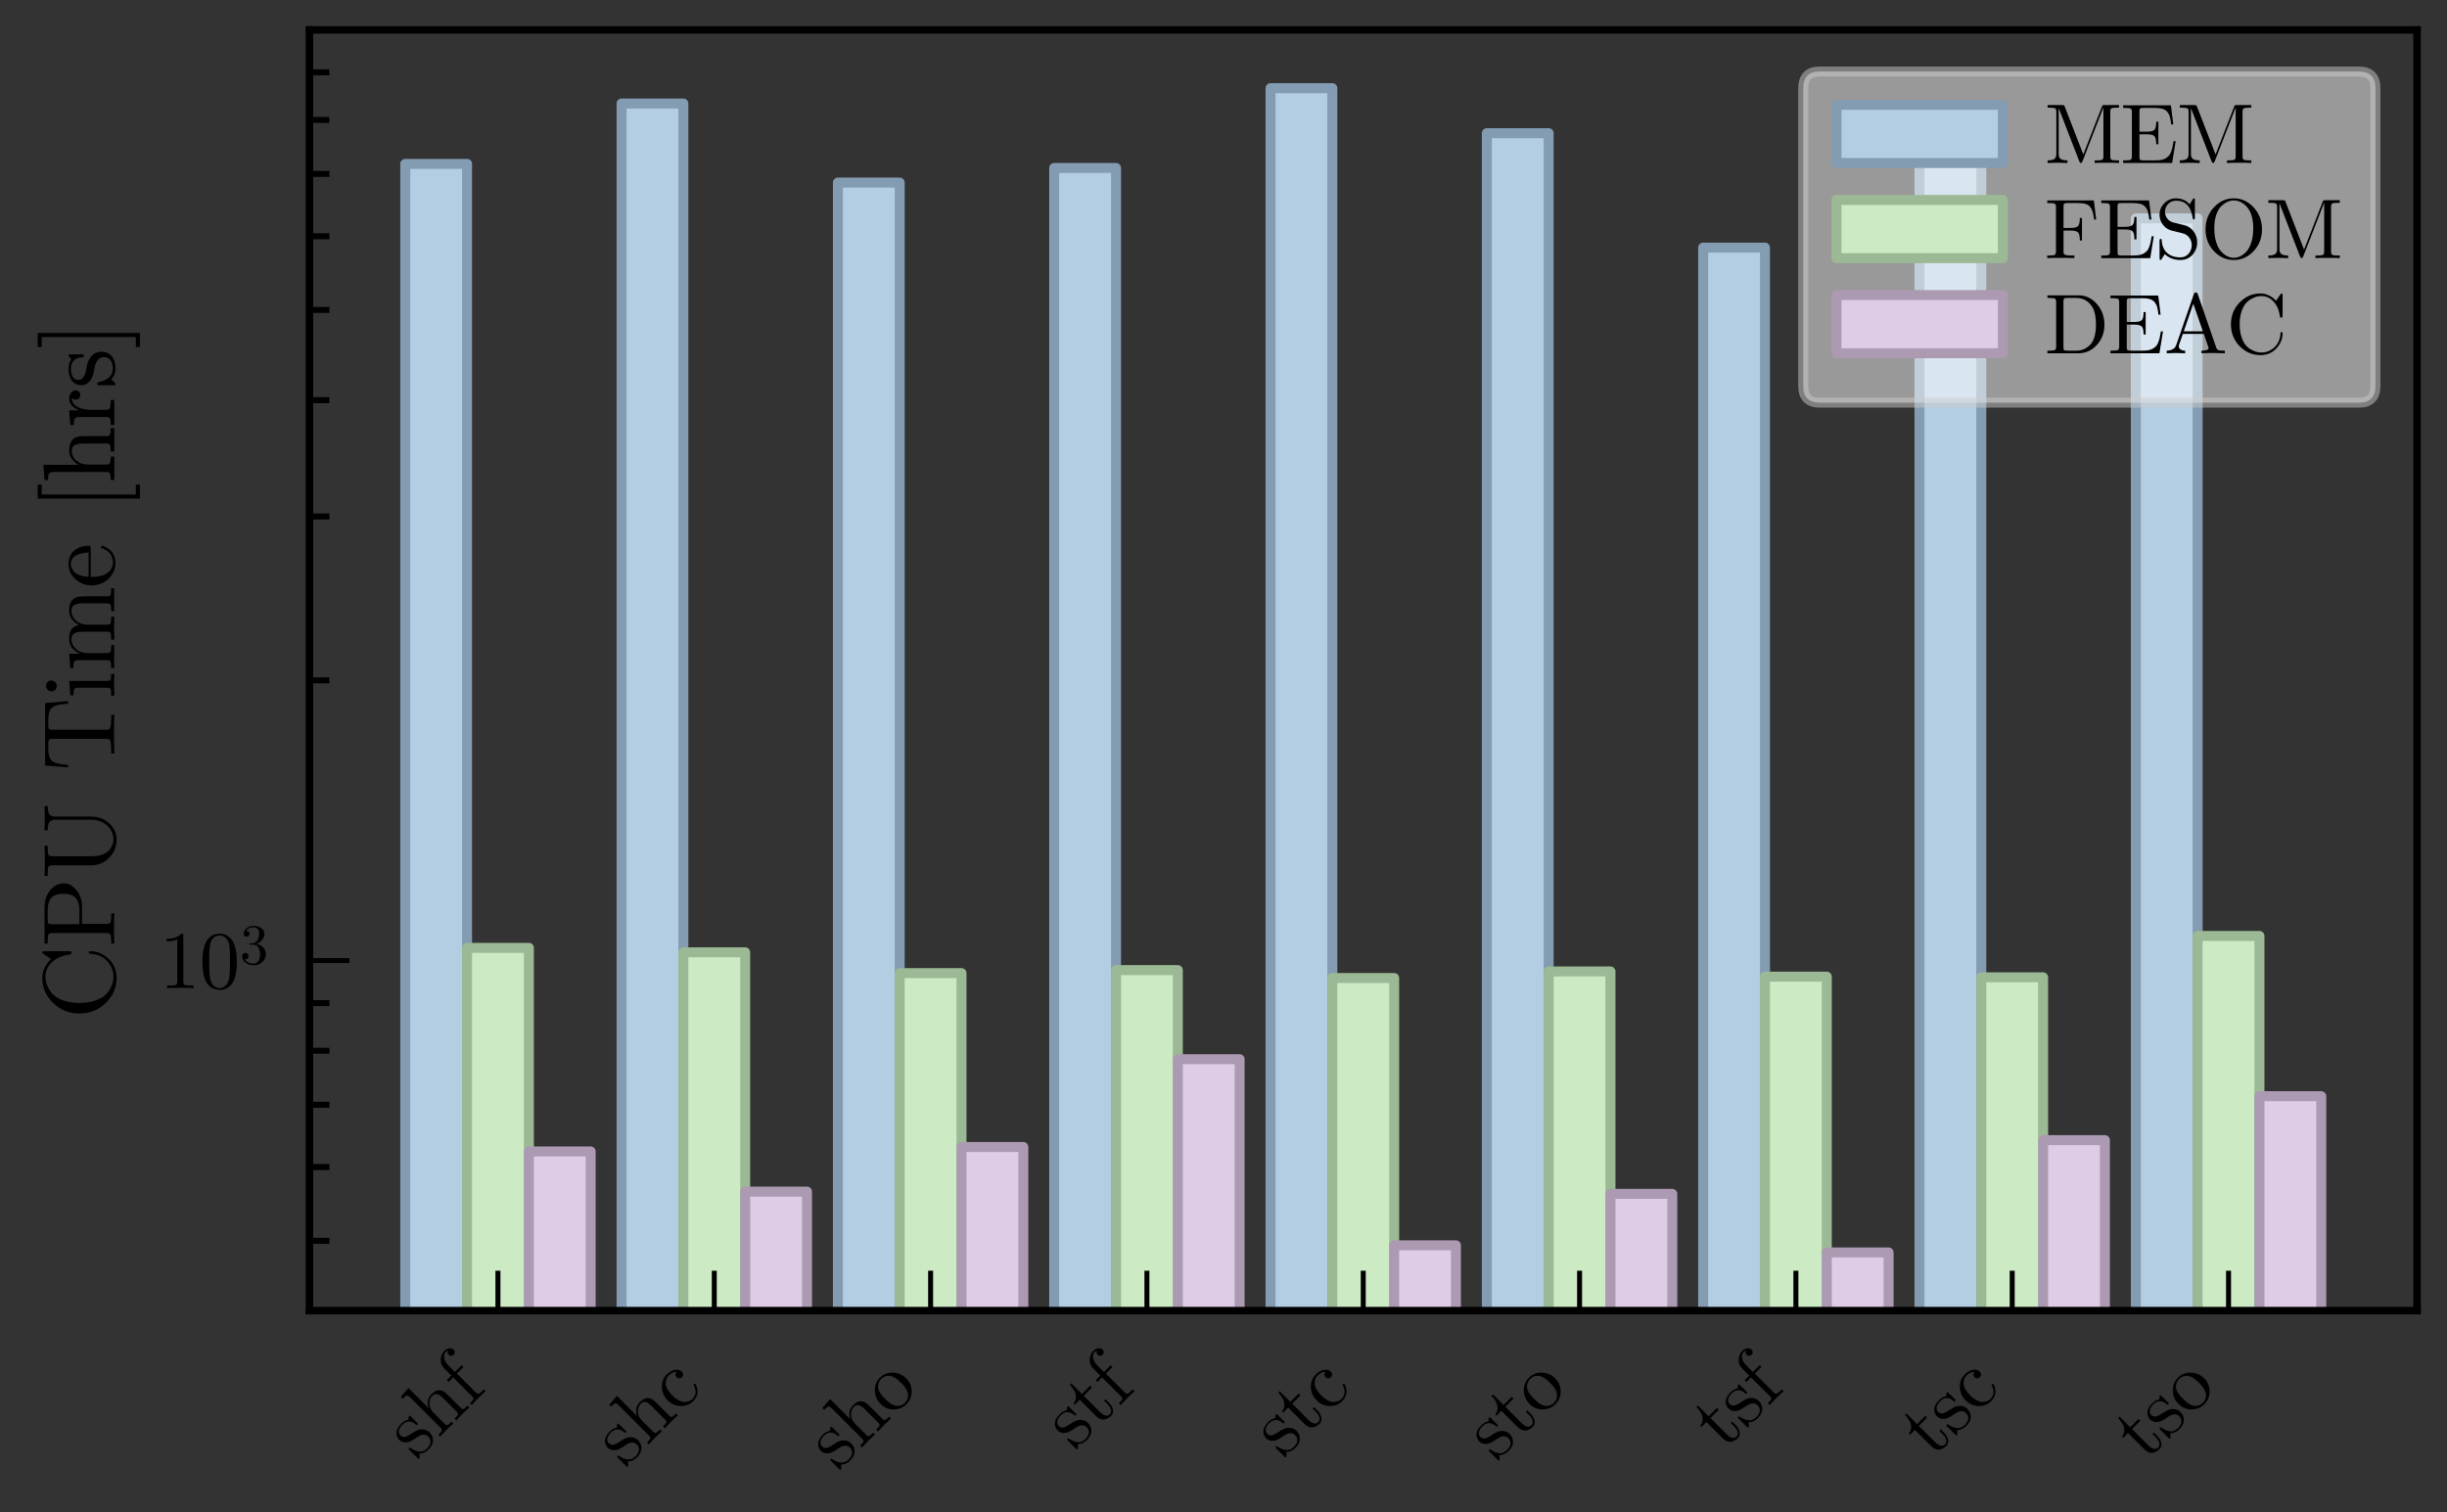 <?xml version="1.0" encoding="utf-8" standalone="no"?>
<!DOCTYPE svg PUBLIC "-//W3C//DTD SVG 1.1//EN"
  "http://www.w3.org/Graphics/SVG/1.1/DTD/svg11.dtd">
<svg height="151.469pt" version="1.1" viewBox="0 0 245.081 151.469" width="245.081pt" xmlns="http://www.w3.org/2000/svg" xmlns:xlink="http://www.w3.org/1999/xlink">
 <rect x="0" y="0" width="245.081" height="151.469" fill="#333333" stroke="none"/>
 <defs>
  <style type="text/css">*{stroke-linecap:butt;stroke-linejoin:round;}</style>
 </defs>
 <g id="figure_1">
  <g id="patch_1">
   <path d="M 0 151.469 
L 245.081 151.469 
L 245.081 0 
L 0 0 
z
" style="fill:none;"/>
  </g>
  <g id="axes_1">
   <g id="patch_2">
    <path d="M 30.993 131.29 
L 242.081 131.29 
L 242.081 3 
L 30.993 3 
z
" style="fill:none;"/>
   </g>
   <g id="patch_3">
    <path clip-path="url(#pac2f7bcb04)" d="M 40.588 93618.171 
L 46.778 93618.171 
L 46.778 16.418 
L 40.588 16.418 
z
" style="fill:#b3cde3;stroke:#839cb1;stroke-linejoin:miter;"/>
   </g>
   <g id="patch_4">
    <path clip-path="url(#pac2f7bcb04)" d="M 62.254 93618.171 
L 68.444 93618.171 
L 68.444 10.367 
L 62.254 10.367 
z
" style="fill:#b3cde3;stroke:#839cb1;stroke-linejoin:miter;"/>
   </g>
   <g id="patch_5">
    <path clip-path="url(#pac2f7bcb04)" d="M 83.92 93618.171 
L 90.11 93618.171 
L 90.11 18.289 
L 83.92 18.289 
z
" style="fill:#b3cde3;stroke:#839cb1;stroke-linejoin:miter;"/>
   </g>
   <g id="patch_6">
    <path clip-path="url(#pac2f7bcb04)" d="M 105.586 93618.171 
L 111.776 93618.171 
L 111.776 16.826 
L 105.586 16.826 
z
" style="fill:#b3cde3;stroke:#839cb1;stroke-linejoin:miter;"/>
   </g>
   <g id="patch_7">
    <path clip-path="url(#pac2f7bcb04)" d="M 127.252 93618.171 
L 133.442 93618.171 
L 133.442 8.832 
L 127.252 8.832 
z
" style="fill:#b3cde3;stroke:#839cb1;stroke-linejoin:miter;"/>
   </g>
   <g id="patch_8">
    <path clip-path="url(#pac2f7bcb04)" d="M 148.917 93618.171 
L 155.108 93618.171 
L 155.108 13.342 
L 148.917 13.342 
z
" style="fill:#b3cde3;stroke:#839cb1;stroke-linejoin:miter;"/>
   </g>
   <g id="patch_9">
    <path clip-path="url(#pac2f7bcb04)" d="M 170.583 93618.171 
L 176.773 93618.171 
L 176.773 24.805 
L 170.583 24.805 
z
" style="fill:#b3cde3;stroke:#839cb1;stroke-linejoin:miter;"/>
   </g>
   <g id="patch_10">
    <path clip-path="url(#pac2f7bcb04)" d="M 192.249 93618.171 
L 198.439 93618.171 
L 198.439 15.022 
L 192.249 15.022 
z
" style="fill:#b3cde3;stroke:#839cb1;stroke-linejoin:miter;"/>
   </g>
   <g id="patch_11">
    <path clip-path="url(#pac2f7bcb04)" d="M 213.915 93618.171 
L 220.105 93618.171 
L 220.105 21.879 
L 213.915 21.879 
z
" style="fill:#b3cde3;stroke:#839cb1;stroke-linejoin:miter;"/>
   </g>
   <g id="patch_12">
    <path clip-path="url(#pac2f7bcb04)" d="M 46.778 93618.171 
L 52.969 93618.171 
L 52.969 94.95 
L 46.778 94.95 
z
" style="fill:#ccebc5;stroke:#9bb994;stroke-linejoin:miter;"/>
   </g>
   <g id="patch_13">
    <path clip-path="url(#pac2f7bcb04)" d="M 68.444 93618.171 
L 74.634 93618.171 
L 74.634 95.398 
L 68.444 95.398 
z
" style="fill:#ccebc5;stroke:#9bb994;stroke-linejoin:miter;"/>
   </g>
   <g id="patch_14">
    <path clip-path="url(#pac2f7bcb04)" d="M 90.11 93618.171 
L 96.3 93618.171 
L 96.3 97.479 
L 90.11 97.479 
z
" style="fill:#ccebc5;stroke:#9bb994;stroke-linejoin:miter;"/>
   </g>
   <g id="patch_15">
    <path clip-path="url(#pac2f7bcb04)" d="M 111.776 93618.171 
L 117.966 93618.171 
L 117.966 97.176 
L 111.776 97.176 
z
" style="fill:#ccebc5;stroke:#9bb994;stroke-linejoin:miter;"/>
   </g>
   <g id="patch_16">
    <path clip-path="url(#pac2f7bcb04)" d="M 133.442 93618.171 
L 139.632 93618.171 
L 139.632 97.97 
L 133.442 97.97 
z
" style="fill:#ccebc5;stroke:#9bb994;stroke-linejoin:miter;"/>
   </g>
   <g id="patch_17">
    <path clip-path="url(#pac2f7bcb04)" d="M 155.108 93618.171 
L 161.298 93618.171 
L 161.298 97.313 
L 155.108 97.313 
z
" style="fill:#ccebc5;stroke:#9bb994;stroke-linejoin:miter;"/>
   </g>
   <g id="patch_18">
    <path clip-path="url(#pac2f7bcb04)" d="M 176.773 93618.171 
L 182.964 93618.171 
L 182.964 97.831 
L 176.773 97.831 
z
" style="fill:#ccebc5;stroke:#9bb994;stroke-linejoin:miter;"/>
   </g>
   <g id="patch_19">
    <path clip-path="url(#pac2f7bcb04)" d="M 198.439 93618.171 
L 204.63 93618.171 
L 204.63 97.9 
L 198.439 97.9 
z
" style="fill:#ccebc5;stroke:#9bb994;stroke-linejoin:miter;"/>
   </g>
   <g id="patch_20">
    <path clip-path="url(#pac2f7bcb04)" d="M 220.105 93618.171 
L 226.295 93618.171 
L 226.295 93.752 
L 220.105 93.752 
z
" style="fill:#ccebc5;stroke:#9bb994;stroke-linejoin:miter;"/>
   </g>
   <g id="patch_21">
    <path clip-path="url(#pac2f7bcb04)" d="M 52.969 93618.171 
L 59.159 93618.171 
L 59.159 115.343 
L 52.969 115.343 
z
" style="fill:#decbe4;stroke:#ac9ab2;stroke-linejoin:miter;"/>
   </g>
   <g id="patch_22">
    <path clip-path="url(#pac2f7bcb04)" d="M 74.634 93618.171 
L 80.825 93618.171 
L 80.825 119.365 
L 74.634 119.365 
z
" style="fill:#decbe4;stroke:#ac9ab2;stroke-linejoin:miter;"/>
   </g>
   <g id="patch_23">
    <path clip-path="url(#pac2f7bcb04)" d="M 96.3 93618.171 
L 102.491 93618.171 
L 102.491 114.895 
L 96.3 114.895 
z
" style="fill:#decbe4;stroke:#ac9ab2;stroke-linejoin:miter;"/>
   </g>
   <g id="patch_24">
    <path clip-path="url(#pac2f7bcb04)" d="M 117.966 93618.171 
L 124.156 93618.171 
L 124.156 106.103 
L 117.966 106.103 
z
" style="fill:#decbe4;stroke:#ac9ab2;stroke-linejoin:miter;"/>
   </g>
   <g id="patch_25">
    <path clip-path="url(#pac2f7bcb04)" d="M 139.632 93618.171 
L 145.822 93618.171 
L 145.822 124.748 
L 139.632 124.748 
z
" style="fill:#decbe4;stroke:#ac9ab2;stroke-linejoin:miter;"/>
   </g>
   <g id="patch_26">
    <path clip-path="url(#pac2f7bcb04)" d="M 161.298 93618.171 
L 167.488 93618.171 
L 167.488 119.591 
L 161.298 119.591 
z
" style="fill:#decbe4;stroke:#ac9ab2;stroke-linejoin:miter;"/>
   </g>
   <g id="patch_27">
    <path clip-path="url(#pac2f7bcb04)" d="M 182.964 93618.171 
L 189.154 93618.171 
L 189.154 125.458 
L 182.964 125.458 
z
" style="fill:#decbe4;stroke:#ac9ab2;stroke-linejoin:miter;"/>
   </g>
   <g id="patch_28">
    <path clip-path="url(#pac2f7bcb04)" d="M 204.63 93618.171 
L 210.82 93618.171 
L 210.82 114.212 
L 204.63 114.212 
z
" style="fill:#decbe4;stroke:#ac9ab2;stroke-linejoin:miter;"/>
   </g>
   <g id="patch_29">
    <path clip-path="url(#pac2f7bcb04)" d="M 226.295 93618.171 
L 232.486 93618.171 
L 232.486 109.809 
L 226.295 109.809 
z
" style="fill:#decbe4;stroke:#ac9ab2;stroke-linejoin:miter;"/>
   </g>
   <g id="matplotlib.axis_1">
    <g id="xtick_1">
     <g id="line2d_1">
      <defs>
       <path d="M 0 0 
L 0 -4 
" id="m0ea109e1de" style="stroke:#000000;stroke-width:0.5;"/>
      </defs>
      <g>
       <use style="stroke:#000000;stroke-width:0.5;" x="49.873" xlink:href="#m0ea109e1de" y="131.29"/>
      </g>
     </g>
     <g id="text_1">
      <!-- shf -->
      <g transform="translate(41.682 146.31)rotate(-45)scale(0.08 -0.08)">
       <defs>
        <path d="M 211 83 
L 211 928 
Q 211 998 214 1024 
Q 218 1050 237 1069 
Q 256 1088 294 1088 
Q 339 1088 355 1069 
Q 371 1050 384 979 
Q 480 538 688 304 
Q 896 70 1274 70 
Q 1632 70 1814 230 
Q 1997 390 1997 653 
Q 1997 1120 1331 1242 
Q 947 1318 787 1369 
Q 627 1421 486 1536 
Q 211 1760 211 2080 
Q 211 2400 454 2633 
Q 698 2867 1235 2867 
Q 1594 2867 1837 2688 
Q 1907 2746 1946 2790 
Q 2029 2867 2074 2867 
Q 2125 2867 2134 2835 
Q 2144 2803 2144 2714 
L 2144 2067 
Q 2144 1997 2141 1971 
Q 2138 1946 2118 1930 
Q 2099 1914 2061 1914 
Q 1990 1914 1984 1971 
Q 1933 2746 1235 2746 
Q 858 2746 688 2602 
Q 518 2458 518 2259 
Q 518 2150 569 2067 
Q 621 1984 688 1936 
Q 755 1888 880 1843 
Q 1005 1798 1081 1782 
Q 1158 1766 1306 1734 
Q 1818 1638 2035 1427 
Q 2304 1158 2304 819 
Q 2304 442 2048 186 
Q 1792 -70 1274 -70 
Q 858 -70 570 205 
Q 531 166 502 134 
Q 474 102 464 89 
Q 454 77 451 70 
Q 448 64 442 58 
Q 314 -70 282 -70 
Q 230 -70 220 -38 
Q 211 -6 211 83 
z
" id="CMUSerif-Roman-73" transform="scale(0.016)"/>
        <path d="M 205 0 
L 205 198 
Q 544 198 624 240 
Q 704 282 704 486 
L 704 3814 
Q 704 4051 621 4112 
Q 538 4173 205 4173 
L 205 4371 
L 1126 4442 
L 1126 2214 
L 1133 2214 
Q 1235 2445 1465 2637 
Q 1696 2829 2054 2829 
Q 2534 2829 2726 2592 
Q 2867 2432 2896 2253 
Q 2925 2074 2925 1613 
L 2925 390 
Q 2931 256 3033 227 
Q 3136 198 3424 198 
L 3424 0 
Q 2771 19 2707 19 
Q 2656 19 1984 0 
L 1984 198 
Q 2323 198 2403 240 
Q 2483 282 2483 486 
L 2483 1978 
Q 2483 2304 2384 2496 
Q 2285 2688 2010 2688 
Q 1677 2688 1411 2409 
Q 1146 2131 1146 1664 
L 1146 486 
Q 1146 282 1226 240 
Q 1306 198 1645 198 
L 1645 0 
Q 992 19 928 19 
Q 877 19 205 0 
z
" id="CMUSerif-Roman-68" transform="scale(0.016)"/>
        <path d="M 211 2560 
L 211 2758 
L 717 2758 
L 717 3494 
Q 717 3968 1024 4240 
Q 1331 4512 1709 4512 
Q 1958 4512 2121 4377 
Q 2285 4243 2285 4064 
Q 2285 3942 2211 3862 
Q 2138 3782 2003 3782 
Q 1875 3782 1801 3862 
Q 1728 3942 1728 4058 
Q 1728 4262 1920 4326 
Q 1824 4371 1709 4371 
Q 1478 4371 1299 4134 
Q 1120 3898 1120 3501 
L 1120 2758 
L 1869 2758 
L 1869 2560 
L 1139 2560 
L 1139 499 
Q 1139 314 1216 256 
Q 1293 198 1626 198 
L 1760 198 
L 1760 0 
Q 1504 19 947 19 
Q 870 19 748 16 
Q 627 13 467 6 
Q 307 0 218 0 
L 218 198 
Q 557 198 637 240 
Q 717 282 717 486 
L 717 2560 
L 211 2560 
z
" id="CMUSerif-Roman-66" transform="scale(0.016)"/>
       </defs>
       <use xlink:href="#CMUSerif-Roman-73"/>
       <use x="39.4" xlink:href="#CMUSerif-Roman-68"/>
       <use x="94.9" xlink:href="#CMUSerif-Roman-66"/>
      </g>
     </g>
    </g>
    <g id="xtick_2">
     <g id="line2d_2">
      <g>
       <use style="stroke:#000000;stroke-width:0.5;" x="71.539" xlink:href="#m0ea109e1de" y="131.29"/>
      </g>
     </g>
     <g id="text_2">
      <!-- shc -->
      <g transform="translate(62.561 147.097)rotate(-45)scale(0.08 -0.08)">
       <defs>
        <path d="M 624 352 
Q 218 774 218 1382 
Q 218 1990 618 2428 
Q 1018 2867 1606 2867 
Q 1997 2867 2291 2681 
Q 2586 2496 2586 2182 
Q 2586 2042 2502 1962 
Q 2419 1882 2291 1882 
Q 2157 1882 2077 1965 
Q 1997 2048 1997 2176 
Q 1997 2234 2016 2288 
Q 2035 2342 2105 2403 
Q 2176 2464 2298 2470 
Q 2067 2707 1613 2707 
Q 1286 2707 1017 2400 
Q 749 2093 749 1395 
Q 749 1030 838 761 
Q 928 493 1075 355 
Q 1222 218 1366 154 
Q 1510 90 1651 90 
Q 2278 90 2490 762 
Q 2509 826 2573 826 
Q 2656 826 2656 762 
Q 2656 730 2630 650 
Q 2605 570 2528 442 
Q 2451 314 2339 202 
Q 2227 90 2032 10 
Q 1837 -70 1594 -70 
Q 1030 -70 624 352 
z
" id="CMUSerif-Roman-63" transform="scale(0.016)"/>
       </defs>
       <use xlink:href="#CMUSerif-Roman-73"/>
       <use x="39.4" xlink:href="#CMUSerif-Roman-68"/>
       <use x="94.9" xlink:href="#CMUSerif-Roman-63"/>
      </g>
     </g>
    </g>
    <g id="xtick_3">
     <g id="line2d_3">
      <g>
       <use style="stroke:#000000;stroke-width:0.5;" x="93.205" xlink:href="#m0ea109e1de" y="131.29"/>
      </g>
     </g>
     <g id="text_3">
      <!-- sho -->
      <g transform="translate(83.91 147.413)rotate(-45)scale(0.08 -0.08)">
       <defs>
        <path d="M 601 346 
Q 179 762 179 1370 
Q 179 1978 592 2422 
Q 1005 2867 1600 2867 
Q 2182 2867 2598 2425 
Q 3014 1984 3014 1370 
Q 3014 768 2595 349 
Q 2176 -70 1594 -70 
Q 1024 -70 601 346 
z
M 710 1421 
Q 710 800 870 518 
Q 1120 90 1600 90 
Q 1837 90 2035 218 
Q 2234 346 2342 563 
Q 2483 845 2483 1421 
Q 2483 2035 2317 2310 
Q 2067 2726 1594 2726 
Q 1389 2726 1187 2617 
Q 986 2509 864 2298 
Q 710 2016 710 1421 
z
" id="CMUSerif-Roman-6f" transform="scale(0.016)"/>
       </defs>
       <use xlink:href="#CMUSerif-Roman-73"/>
       <use x="39.4" xlink:href="#CMUSerif-Roman-68"/>
       <use x="94.9" xlink:href="#CMUSerif-Roman-6f"/>
      </g>
     </g>
    </g>
    <g id="xtick_4">
     <g id="line2d_4">
      <g>
       <use style="stroke:#000000;stroke-width:0.5;" x="114.871" xlink:href="#m0ea109e1de" y="131.29"/>
      </g>
     </g>
     <g id="text_4">
      <!-- stf -->
      <g transform="translate(107.624 145.365)rotate(-45)scale(0.08 -0.08)">
       <defs>
        <path d="M 122 2560 
L 122 2701 
Q 416 2714 611 2922 
Q 806 3130 873 3386 
Q 941 3642 947 3936 
L 1107 3936 
L 1107 2758 
L 2022 2758 
L 2022 2560 
L 1107 2560 
L 1107 781 
Q 1107 90 1536 90 
Q 1722 90 1843 278 
Q 1965 467 1965 806 
L 1965 1158 
L 2125 1158 
L 2125 794 
Q 2125 448 1965 189 
Q 1805 -70 1491 -70 
Q 1376 -70 1261 -41 
Q 1146 -13 998 64 
Q 851 141 758 329 
Q 666 518 666 794 
L 666 2560 
L 122 2560 
z
" id="CMUSerif-Roman-74" transform="scale(0.016)"/>
       </defs>
       <use xlink:href="#CMUSerif-Roman-73"/>
       <use x="39.4" xlink:href="#CMUSerif-Roman-74"/>
       <use x="78.2" xlink:href="#CMUSerif-Roman-66"/>
      </g>
     </g>
    </g>
    <g id="xtick_5">
     <g id="line2d_5">
      <g>
       <use style="stroke:#000000;stroke-width:0.5;" x="136.537" xlink:href="#m0ea109e1de" y="131.29"/>
      </g>
     </g>
     <g id="text_5">
      <!-- stc -->
      <g transform="translate(128.503 146.152)rotate(-45)scale(0.08 -0.08)">
       <use xlink:href="#CMUSerif-Roman-73"/>
       <use x="39.4" xlink:href="#CMUSerif-Roman-74"/>
       <use x="78.2" xlink:href="#CMUSerif-Roman-63"/>
      </g>
     </g>
    </g>
    <g id="xtick_6">
     <g id="line2d_6">
      <g>
       <use style="stroke:#000000;stroke-width:0.5;" x="158.203" xlink:href="#m0ea109e1de" y="131.29"/>
      </g>
     </g>
     <g id="text_6">
      <!-- sto -->
      <g transform="translate(149.853 146.468)rotate(-45)scale(0.08 -0.08)">
       <use xlink:href="#CMUSerif-Roman-73"/>
       <use x="39.4" xlink:href="#CMUSerif-Roman-74"/>
       <use x="78.2" xlink:href="#CMUSerif-Roman-6f"/>
      </g>
     </g>
    </g>
    <g id="xtick_7">
     <g id="line2d_7">
      <g>
       <use style="stroke:#000000;stroke-width:0.5;" x="179.869" xlink:href="#m0ea109e1de" y="131.29"/>
      </g>
     </g>
     <g id="text_7">
      <!-- tsf -->
      <g transform="translate(172.622 145.365)rotate(-45)scale(0.08 -0.08)">
       <use xlink:href="#CMUSerif-Roman-74"/>
       <use x="38.8" xlink:href="#CMUSerif-Roman-73"/>
       <use x="78.2" xlink:href="#CMUSerif-Roman-66"/>
      </g>
     </g>
    </g>
    <g id="xtick_8">
     <g id="line2d_8">
      <g>
       <use style="stroke:#000000;stroke-width:0.5;" x="201.534" xlink:href="#m0ea109e1de" y="131.29"/>
      </g>
     </g>
     <g id="text_8">
      <!-- tsc -->
      <g transform="translate(193.501 146.152)rotate(-45)scale(0.08 -0.08)">
       <use xlink:href="#CMUSerif-Roman-74"/>
       <use x="38.8" xlink:href="#CMUSerif-Roman-73"/>
       <use x="78.2" xlink:href="#CMUSerif-Roman-63"/>
      </g>
     </g>
    </g>
    <g id="xtick_9">
     <g id="line2d_9">
      <g>
       <use style="stroke:#000000;stroke-width:0.5;" x="223.2" xlink:href="#m0ea109e1de" y="131.29"/>
      </g>
     </g>
     <g id="text_9">
      <!-- tso -->
      <g transform="translate(214.85 146.468)rotate(-45)scale(0.08 -0.08)">
       <use xlink:href="#CMUSerif-Roman-74"/>
       <use x="38.8" xlink:href="#CMUSerif-Roman-73"/>
       <use x="78.2" xlink:href="#CMUSerif-Roman-6f"/>
      </g>
     </g>
    </g>
   </g>
   <g id="matplotlib.axis_2">
    <g id="ytick_1">
     <g id="line2d_10">
      <defs>
       <path d="M 0 0 
L 4 0 
" id="m55bcbc048f" style="stroke:#000000;stroke-width:0.5;"/>
      </defs>
      <g>
       <use style="stroke:#000000;stroke-width:0.5;" x="30.993" xlink:href="#m55bcbc048f" y="96.221"/>
      </g>
     </g>
     <g id="text_10">
      <!-- $\mathdefault{10^{3}}$ -->
      <g transform="translate(15.953 98.997)scale(0.08 -0.08)">
       <defs>
        <path d="M 570 3654 
L 570 3853 
Q 1338 3853 1734 4262 
Q 1843 4262 1862 4236 
Q 1882 4211 1882 4096 
L 1882 506 
Q 1882 314 1974 256 
Q 2067 198 2477 198 
L 2682 198 
L 2682 0 
Q 2458 19 1645 19 
Q 832 19 608 0 
L 608 198 
L 813 198 
Q 1216 198 1312 256 
Q 1408 314 1408 506 
L 1408 3821 
Q 1075 3654 570 3654 
z
" id="CMUSerif-Roman-31" transform="scale(0.016)"/>
        <path d="M 250 2048 
Q 250 2989 486 3501 
Q 819 4262 1600 4262 
Q 1766 4262 1939 4217 
Q 2112 4173 2333 4000 
Q 2554 3827 2688 3546 
Q 2944 3002 2944 2048 
Q 2944 1114 2707 602 
Q 2362 -141 1594 -141 
Q 1306 -141 1014 6 
Q 723 154 538 506 
Q 250 1037 250 2048 
z
M 781 2125 
Q 781 1158 851 774 
Q 928 358 1142 179 
Q 1357 0 1594 0 
Q 1850 0 2064 192 
Q 2278 384 2342 800 
Q 2413 1210 2413 2125 
Q 2413 3014 2349 3373 
Q 2266 3789 2042 3955 
Q 1818 4122 1594 4122 
Q 1510 4122 1420 4096 
Q 1331 4070 1203 4000 
Q 1075 3930 976 3750 
Q 877 3571 832 3302 
Q 781 2957 781 2125 
z
" id="CMUSerif-Roman-30" transform="scale(0.016)"/>
        <path d="M 269 864 
Q 269 1056 377 1145 
Q 486 1235 627 1235 
Q 774 1235 880 1139 
Q 986 1043 986 877 
Q 986 698 861 598 
Q 736 499 563 525 
Q 717 269 998 153 
Q 1280 38 1542 38 
Q 1818 38 2042 275 
Q 2266 512 2266 1094 
Q 2266 1587 2074 1872 
Q 1882 2157 1504 2157 
L 1222 2157 
Q 1126 2157 1097 2166 
Q 1069 2176 1069 2227 
Q 1069 2291 1165 2304 
Q 1261 2304 1414 2323 
Q 1786 2336 1984 2656 
Q 2163 2957 2163 3386 
Q 2163 3776 1977 3939 
Q 1792 4102 1549 4102 
Q 1325 4102 1078 4009 
Q 832 3917 698 3706 
Q 1094 3706 1094 3386 
Q 1094 3245 1004 3152 
Q 915 3059 768 3059 
Q 627 3059 534 3148 
Q 442 3238 442 3392 
Q 442 3757 768 4009 
Q 1094 4262 1574 4262 
Q 2048 4262 2400 4012 
Q 2752 3763 2752 3379 
Q 2752 3002 2502 2691 
Q 2253 2381 1856 2253 
Q 2342 2157 2633 1827 
Q 2925 1498 2925 1094 
Q 2925 595 2531 227 
Q 2138 -141 1562 -141 
Q 1030 -141 649 147 
Q 269 435 269 864 
z
" id="CMUSerif-Roman-33" transform="scale(0.016)"/>
       </defs>
       <use transform="translate(0 0.219)" xlink:href="#CMUSerif-Roman-31"/>
       <use transform="translate(50 0.219)" xlink:href="#CMUSerif-Roman-30"/>
       <use transform="translate(100.754 30.384)scale(0.7)" xlink:href="#CMUSerif-Roman-33"/>
      </g>
     </g>
    </g>
    <g id="ytick_2">
     <g id="line2d_11">
      <defs>
       <path d="M 0 0 
L 2 0 
" id="m8965835b8e" style="stroke:#000000;stroke-width:0.6;"/>
      </defs>
      <g>
       <use style="stroke:#000000;stroke-width:0.6;" x="30.993" xlink:href="#m8965835b8e" y="124.29"/>
      </g>
     </g>
    </g>
    <g id="ytick_3">
     <g id="line2d_12">
      <g>
       <use style="stroke:#000000;stroke-width:0.6;" x="30.993" xlink:href="#m8965835b8e" y="116.907"/>
      </g>
     </g>
    </g>
    <g id="ytick_4">
     <g id="line2d_13">
      <g>
       <use style="stroke:#000000;stroke-width:0.6;" x="30.993" xlink:href="#m8965835b8e" y="110.664"/>
      </g>
     </g>
    </g>
    <g id="ytick_5">
     <g id="line2d_14">
      <g>
       <use style="stroke:#000000;stroke-width:0.6;" x="30.993" xlink:href="#m8965835b8e" y="105.257"/>
      </g>
     </g>
    </g>
    <g id="ytick_6">
     <g id="line2d_15">
      <g>
       <use style="stroke:#000000;stroke-width:0.6;" x="30.993" xlink:href="#m8965835b8e" y="100.487"/>
      </g>
     </g>
    </g>
    <g id="ytick_7">
     <g id="line2d_16">
      <g>
       <use style="stroke:#000000;stroke-width:0.6;" x="30.993" xlink:href="#m8965835b8e" y="68.152"/>
      </g>
     </g>
    </g>
    <g id="ytick_8">
     <g id="line2d_17">
      <g>
       <use style="stroke:#000000;stroke-width:0.6;" x="30.993" xlink:href="#m8965835b8e" y="51.733"/>
      </g>
     </g>
    </g>
    <g id="ytick_9">
     <g id="line2d_18">
      <g>
       <use style="stroke:#000000;stroke-width:0.6;" x="30.993" xlink:href="#m8965835b8e" y="40.083"/>
      </g>
     </g>
    </g>
    <g id="ytick_10">
     <g id="line2d_19">
      <g>
       <use style="stroke:#000000;stroke-width:0.6;" x="30.993" xlink:href="#m8965835b8e" y="31.047"/>
      </g>
     </g>
    </g>
    <g id="ytick_11">
     <g id="line2d_20">
      <g>
       <use style="stroke:#000000;stroke-width:0.6;" x="30.993" xlink:href="#m8965835b8e" y="23.664"/>
      </g>
     </g>
    </g>
    <g id="ytick_12">
     <g id="line2d_21">
      <g>
       <use style="stroke:#000000;stroke-width:0.6;" x="30.993" xlink:href="#m8965835b8e" y="17.422"/>
      </g>
     </g>
    </g>
    <g id="ytick_13">
     <g id="line2d_22">
      <g>
       <use style="stroke:#000000;stroke-width:0.6;" x="30.993" xlink:href="#m8965835b8e" y="12.015"/>
      </g>
     </g>
    </g>
    <g id="ytick_14">
     <g id="line2d_23">
      <g>
       <use style="stroke:#000000;stroke-width:0.6;" x="30.993" xlink:href="#m8965835b8e" y="7.245"/>
      </g>
     </g>
    </g>
    <g id="text_11">
     <!-- CPU Time $\mathrm{[hrs]}$ -->
     <g transform="translate(11.453 102.095)rotate(-90)scale(0.1 -0.1)">
      <defs>
       <path d="M 358 2189 
Q 358 3155 1017 3833 
Q 1677 4512 2586 4512 
Q 2867 4512 3116 4409 
Q 3366 4307 3481 4217 
Q 3597 4128 3763 3962 
L 4083 4435 
Q 4134 4512 4185 4512 
Q 4237 4512 4246 4483 
Q 4256 4454 4256 4358 
L 4256 2842 
Q 4256 2739 4243 2713 
Q 4230 2688 4154 2688 
Q 4090 2688 4077 2707 
Q 4064 2726 4051 2797 
Q 3955 3488 3571 3901 
Q 3187 4314 2656 4314 
Q 2502 4314 2332 4278 
Q 2163 4243 1916 4112 
Q 1670 3981 1481 3763 
Q 1293 3546 1155 3136 
Q 1018 2726 1018 2182 
Q 1018 1645 1155 1232 
Q 1293 819 1481 604 
Q 1670 390 1916 259 
Q 2163 128 2336 93 
Q 2509 58 2662 58 
Q 3213 58 3635 448 
Q 4058 838 4096 1498 
Q 4102 1530 4102 1542 
Q 4102 1555 4108 1571 
Q 4115 1587 4131 1593 
Q 4147 1600 4173 1600 
Q 4256 1600 4256 1491 
Q 4256 883 3789 371 
Q 3322 -141 2586 -141 
Q 1677 -141 1017 534 
Q 358 1210 358 2189 
z
" id="CMUSerif-Roman-43" transform="scale(0.016)"/>
       <path d="M 224 0 
L 224 198 
L 378 198 
Q 723 198 803 256 
Q 883 314 883 499 
L 883 3872 
Q 883 4058 803 4115 
Q 723 4173 378 4173 
L 224 4173 
L 224 4371 
L 2483 4371 
Q 3130 4371 3562 4016 
Q 3994 3661 3994 3181 
Q 3994 2707 3555 2364 
Q 3117 2022 2534 2022 
L 1453 2022 
L 1453 499 
Q 1453 314 1533 256 
Q 1613 198 1958 198 
L 2112 198 
L 2112 0 
Q 1888 19 1165 19 
Q 448 19 224 0 
z
M 1434 2189 
L 2317 2189 
Q 2605 2189 2813 2269 
Q 3021 2349 3117 2448 
Q 3213 2547 3267 2707 
Q 3322 2867 3328 2956 
Q 3334 3046 3334 3181 
Q 3334 3322 3328 3411 
Q 3322 3501 3267 3661 
Q 3213 3821 3117 3920 
Q 3021 4019 2813 4096 
Q 2605 4173 2317 4173 
L 1747 4173 
Q 1530 4173 1482 4128 
Q 1434 4083 1434 3917 
L 1434 2189 
z
" id="CMUSerif-Roman-50" transform="scale(0.016)"/>
       <path d="M 211 4173 
L 211 4371 
Q 435 4352 1158 4352 
Q 1875 4352 2099 4371 
L 2099 4173 
L 1946 4173 
Q 1600 4173 1520 4115 
Q 1440 4058 1440 3872 
L 1440 1434 
Q 1440 1005 1558 710 
Q 1677 416 1862 285 
Q 2048 154 2198 106 
Q 2349 58 2496 58 
Q 2982 58 3353 445 
Q 3725 832 3725 1478 
L 3725 3699 
Q 3725 3795 3712 3852 
Q 3699 3910 3644 3996 
Q 3590 4083 3443 4128 
Q 3296 4173 3066 4173 
L 3066 4371 
Q 3757 4352 3827 4352 
Q 3891 4352 4582 4371 
L 4582 4173 
Q 4352 4173 4205 4131 
Q 4058 4090 4003 4000 
Q 3949 3910 3936 3846 
Q 3923 3782 3923 3674 
L 3923 1626 
Q 3923 1312 3904 1184 
Q 3821 627 3424 243 
Q 3027 -141 2483 -141 
Q 1824 -141 1347 323 
Q 870 787 870 1459 
L 870 3872 
Q 870 4058 790 4115 
Q 710 4173 365 4173 
L 211 4173 
z
" id="CMUSerif-Roman-55" transform="scale(0.016)"/>
       <path id="CMUSerif-Roman-20" transform="scale(0.016)"/>
       <path d="M 230 2893 
L 352 4333 
L 4262 4333 
L 4384 2893 
L 4224 2893 
Q 4198 3181 4176 3347 
Q 4154 3514 4099 3670 
Q 4045 3827 3977 3904 
Q 3910 3981 3782 4041 
Q 3654 4102 3488 4118 
Q 3322 4134 3072 4134 
Q 2778 4134 2707 4122 
Q 2630 4102 2611 4048 
Q 2592 3994 2592 3878 
L 2592 506 
Q 2592 378 2617 326 
Q 2643 275 2790 236 
Q 2938 198 3264 198 
L 3520 198 
L 3520 0 
Q 3258 19 2304 19 
Q 1357 19 1094 0 
L 1094 198 
L 1350 198 
Q 1677 198 1824 236 
Q 1971 275 1996 326 
Q 2022 378 2022 506 
L 2022 3878 
Q 2022 3968 2016 4006 
Q 2010 4045 1981 4077 
Q 1952 4109 1888 4121 
Q 1824 4134 1542 4134 
Q 1293 4134 1126 4118 
Q 960 4102 832 4041 
Q 704 3981 637 3904 
Q 570 3827 515 3670 
Q 461 3514 438 3347 
Q 416 3181 390 2893 
L 230 2893 
z
" id="CMUSerif-Roman-54" transform="scale(0.016)"/>
       <path d="M 211 0 
L 211 198 
Q 550 198 630 240 
Q 710 282 710 486 
L 710 2208 
Q 710 2445 630 2502 
Q 550 2560 237 2560 
L 237 2758 
L 1133 2829 
L 1133 480 
Q 1133 288 1200 243 
Q 1267 198 1581 198 
L 1581 0 
Q 928 19 915 19 
Q 826 19 211 0 
z
M 480 3942 
Q 480 4070 579 4176 
Q 678 4282 819 4282 
Q 960 4282 1059 4186 
Q 1158 4090 1158 3942 
Q 1158 3795 1059 3699 
Q 960 3603 819 3603 
Q 672 3603 576 3705 
Q 480 3808 480 3942 
z
" id="CMUSerif-Roman-69" transform="scale(0.016)"/>
       <path d="M 205 0 
L 205 198 
Q 544 198 624 240 
Q 704 282 704 486 
L 704 2202 
Q 704 2438 621 2499 
Q 538 2560 205 2560 
L 205 2758 
L 1107 2829 
L 1107 2157 
Q 1408 2829 2054 2829 
Q 2803 2829 2906 2202 
Q 3014 2445 3244 2637 
Q 3475 2829 3834 2829 
Q 4314 2829 4506 2592 
Q 4646 2432 4675 2253 
Q 4704 2074 4704 1613 
L 4704 390 
Q 4710 256 4812 227 
Q 4915 198 5203 198 
L 5203 0 
Q 4550 19 4486 19 
Q 4435 19 3763 0 
L 3763 198 
Q 4102 198 4182 240 
Q 4262 282 4262 486 
L 4262 1978 
Q 4262 2304 4163 2496 
Q 4064 2688 3789 2688 
Q 3456 2688 3190 2409 
Q 2925 2131 2925 1664 
L 2925 486 
Q 2925 282 3005 240 
Q 3085 198 3424 198 
L 3424 0 
Q 2771 19 2707 19 
Q 2656 19 1984 0 
L 1984 198 
Q 2323 198 2403 240 
Q 2483 282 2483 486 
L 2483 1978 
Q 2483 2304 2384 2496 
Q 2285 2688 2010 2688 
Q 1677 2688 1411 2409 
Q 1146 2131 1146 1664 
L 1146 486 
Q 1146 282 1226 240 
Q 1306 198 1645 198 
L 1645 0 
Q 992 19 928 19 
Q 877 19 205 0 
z
" id="CMUSerif-Roman-6d" transform="scale(0.016)"/>
       <path d="M 179 1408 
Q 179 2010 566 2438 
Q 954 2867 1510 2867 
Q 2074 2867 2365 2502 
Q 2656 2138 2656 1613 
Q 2656 1517 2630 1497 
Q 2605 1478 2496 1478 
L 710 1478 
Q 710 826 902 518 
Q 1171 90 1626 90 
Q 1690 90 1763 102 
Q 1837 115 1990 169 
Q 2144 224 2278 371 
Q 2413 518 2490 749 
Q 2509 838 2573 838 
Q 2656 838 2656 762 
Q 2656 704 2595 579 
Q 2534 454 2419 304 
Q 2304 154 2080 42 
Q 1856 -70 1587 -70 
Q 1024 -70 601 355 
Q 179 781 179 1408 
z
M 717 1613 
L 2234 1613 
Q 2234 1747 2211 1897 
Q 2189 2048 2121 2256 
Q 2054 2464 1897 2595 
Q 1741 2726 1510 2726 
Q 1408 2726 1296 2681 
Q 1184 2637 1049 2531 
Q 915 2426 822 2186 
Q 730 1946 717 1613 
z
" id="CMUSerif-Roman-65" transform="scale(0.016)"/>
       <path d="M 756 -1600 
L 756 4800 
L 1631 4800 
L 1631 4544 
L 1013 4544 
L 1013 -1344 
L 1631 -1344 
L 1631 -1600 
L 756 -1600 
z
" id="Cmr10-5b" transform="scale(0.016)"/>
       <path d="M 191 0 
L 191 225 
Q 409 225 550 259 
Q 691 294 691 428 
L 691 3788 
Q 691 3959 639 4036 
Q 588 4113 491 4130 
Q 394 4147 191 4147 
L 191 4372 
L 1141 4441 
L 1141 2241 
Q 1275 2506 1515 2667 
Q 1756 2828 2047 2828 
Q 2491 2828 2714 2615 
Q 2938 2403 2938 1966 
L 2938 428 
Q 2938 294 3078 259 
Q 3219 225 3438 225 
L 3438 0 
L 1972 0 
L 1972 225 
Q 2191 225 2331 259 
Q 2472 294 2472 428 
L 2472 1947 
Q 2472 2259 2381 2461 
Q 2291 2663 2009 2663 
Q 1638 2663 1398 2366 
Q 1159 2069 1159 1691 
L 1159 428 
Q 1159 294 1300 259 
Q 1441 225 1656 225 
L 1656 0 
L 191 0 
z
" id="Cmr10-68" transform="scale(0.016)"/>
       <path d="M 166 0 
L 166 225 
Q 384 225 525 259 
Q 666 294 666 428 
L 666 2175 
Q 666 2347 614 2423 
Q 563 2500 466 2517 
Q 369 2534 166 2534 
L 166 2759 
L 1081 2828 
L 1081 2203 
Q 1184 2481 1375 2654 
Q 1566 2828 1838 2828 
Q 2028 2828 2178 2715 
Q 2328 2603 2328 2419 
Q 2328 2303 2245 2217 
Q 2163 2131 2041 2131 
Q 1922 2131 1837 2215 
Q 1753 2300 1753 2419 
Q 1753 2591 1875 2663 
L 1838 2663 
Q 1578 2663 1414 2475 
Q 1250 2288 1181 2009 
Q 1113 1731 1113 1478 
L 1113 428 
Q 1113 225 1734 225 
L 1734 0 
L 166 0 
z
" id="Cmr10-72" transform="scale(0.016)"/>
       <path d="M 213 -19 
L 213 1025 
Q 213 1075 269 1075 
L 347 1075 
Q 384 1075 397 1025 
Q 575 97 1259 97 
Q 1563 97 1767 234 
Q 1972 372 1972 659 
Q 1972 866 1812 1011 
Q 1653 1156 1434 1209 
L 1006 1294 
Q 791 1341 614 1437 
Q 438 1534 325 1695 
Q 213 1856 213 2069 
Q 213 2350 361 2529 
Q 509 2709 746 2789 
Q 984 2869 1259 2869 
Q 1588 2869 1831 2694 
L 2016 2853 
Q 2016 2869 2047 2869 
L 2094 2869 
Q 2113 2869 2128 2851 
Q 2144 2834 2144 2816 
L 2144 1978 
Q 2144 1919 2094 1919 
L 2016 1919 
Q 1959 1919 1959 1978 
Q 1959 2313 1773 2516 
Q 1588 2719 1253 2719 
Q 966 2719 755 2612 
Q 544 2506 544 2247 
Q 544 2069 695 1955 
Q 847 1841 1050 1791 
L 1484 1709 
Q 1703 1659 1892 1540 
Q 2081 1422 2192 1240 
Q 2303 1059 2303 831 
Q 2303 600 2223 429 
Q 2144 259 2001 146 
Q 1859 34 1665 -19 
Q 1472 -72 1259 -72 
Q 859 -72 575 197 
L 341 -56 
Q 341 -72 306 -72 
L 269 -72 
Q 213 -72 213 -19 
z
" id="Cmr10-73" transform="scale(0.016)"/>
       <path d="M 141 -1600 
L 141 -1344 
L 763 -1344 
L 763 4544 
L 141 4544 
L 141 4800 
L 1019 4800 
L 1019 -1600 
L 141 -1600 
z
" id="Cmr10-5d" transform="scale(0.016)"/>
      </defs>
      <use xlink:href="#CMUSerif-Roman-43"/>
      <use transform="translate(72.2 0)" xlink:href="#CMUSerif-Roman-50"/>
      <use transform="translate(140.2 0)" xlink:href="#CMUSerif-Roman-55"/>
      <use transform="translate(215.2 0)" xlink:href="#CMUSerif-Roman-20"/>
      <use transform="translate(248.5 0)" xlink:href="#CMUSerif-Roman-54"/>
      <use transform="translate(320.7 0)" xlink:href="#CMUSerif-Roman-69"/>
      <use transform="translate(348.4 0)" xlink:href="#CMUSerif-Roman-6d"/>
      <use transform="translate(431.7 0)" xlink:href="#CMUSerif-Roman-65"/>
      <use transform="translate(476.1 0)" xlink:href="#CMUSerif-Roman-20"/>
      <use transform="translate(509.4 0)" xlink:href="#Cmr10-5b"/>
      <use transform="translate(537.085 0)" xlink:href="#Cmr10-68"/>
      <use transform="translate(592.603 0)" xlink:href="#Cmr10-72"/>
      <use transform="translate(631.714 0)" xlink:href="#Cmr10-73"/>
      <use transform="translate(671.119 0)" xlink:href="#Cmr10-5d"/>
     </g>
    </g>
   </g>
   <g id="patch_30">
    <path d="M 30.993 131.29 
L 30.993 3 
" style="fill:none;stroke:#000000;stroke-linecap:square;stroke-linejoin:miter;stroke-width:0.75;"/>
   </g>
   <g id="patch_31">
    <path d="M 242.081 131.29 
L 242.081 3 
" style="fill:none;stroke:#000000;stroke-linecap:square;stroke-linejoin:miter;stroke-width:0.75;"/>
   </g>
   <g id="patch_32">
    <path d="M 30.993 131.29 
L 242.081 131.29 
" style="fill:none;stroke:#000000;stroke-linecap:square;stroke-linejoin:miter;stroke-width:0.75;"/>
   </g>
   <g id="patch_33">
    <path d="M 30.993 3 
L 242.081 3 
" style="fill:none;stroke:#000000;stroke-linecap:square;stroke-linejoin:miter;stroke-width:0.75;"/>
   </g>
   <g id="legend_1">
    <g id="patch_34">
     <path d="M 182.271 40.337 
L 236.25 40.337 
Q 237.916 40.337 237.916 38.671 
L 237.916 8.831 
Q 237.916 7.165 236.25 7.165 
L 182.271 7.165 
Q 180.605 7.165 180.605 8.831 
L 180.605 38.671 
Q 180.605 40.337 182.271 40.337 
z
" style="fill:#ffffff;opacity:0.5;stroke:#cccccc;stroke-linejoin:miter;"/>
    </g>
    <g id="patch_35">
     <path d="M 183.937 16.328 
L 200.597 16.328 
L 200.597 10.497 
L 183.937 10.497 
z
" style="fill:#b3cde3;stroke:#839cb1;stroke-linejoin:miter;"/>
    </g>
    <g id="text_12">
     <!-- MEM -->
     <g transform="translate(204.762 16.328)scale(0.083 -0.083)">
      <defs>
       <path d="M 237 0 
L 237 198 
Q 467 198 614 243 
Q 762 288 816 374 
Q 870 461 883 518 
Q 896 576 896 672 
L 896 3872 
Q 896 4058 816 4115 
Q 736 4173 390 4173 
L 237 4173 
L 237 4371 
L 1318 4371 
Q 1434 4371 1466 4352 
Q 1498 4333 1542 4230 
L 2931 646 
L 4333 4250 
Q 4365 4339 4393 4355 
Q 4422 4371 4544 4371 
L 5626 4371 
L 5626 4173 
L 5472 4173 
Q 5126 4173 5046 4115 
Q 4966 4058 4966 3872 
L 4966 499 
Q 4966 314 5046 256 
Q 5126 198 5472 198 
L 5626 198 
L 5626 0 
Q 5389 19 4710 19 
Q 4026 19 3789 0 
L 3789 198 
L 3942 198 
Q 4288 198 4368 256 
Q 4448 314 4448 499 
L 4448 4173 
L 4442 4173 
L 2867 122 
Q 2822 0 2752 0 
Q 2675 0 2624 141 
L 1082 4122 
L 1075 4122 
L 1075 672 
Q 1075 576 1088 518 
Q 1101 461 1155 374 
Q 1210 288 1357 243 
Q 1504 198 1734 198 
L 1734 0 
Q 1062 19 985 19 
Q 909 19 237 0 
z
" id="CMUSerif-Roman-4d" transform="scale(0.016)"/>
       <path d="M 211 0 
L 211 198 
L 365 198 
Q 710 198 790 256 
Q 870 314 870 499 
L 870 3853 
Q 870 4038 790 4096 
Q 710 4154 365 4154 
L 211 4154 
L 211 4352 
L 3814 4352 
L 3994 2912 
L 3834 2912 
Q 3789 3277 3731 3488 
Q 3674 3699 3536 3862 
Q 3398 4026 3171 4090 
Q 2944 4154 2579 4154 
L 1754 4154 
Q 1536 4154 1488 4109 
Q 1440 4064 1440 3898 
L 1440 2362 
L 2016 2362 
Q 2458 2362 2582 2515 
Q 2707 2669 2707 3110 
L 2867 3110 
L 2867 1414 
L 2707 1414 
Q 2707 1850 2582 2006 
Q 2458 2163 2016 2163 
L 1440 2163 
L 1440 454 
Q 1440 288 1488 243 
Q 1536 198 1754 198 
L 2605 198 
Q 2880 198 3081 233 
Q 3283 269 3424 358 
Q 3565 448 3661 550 
Q 3757 653 3824 838 
Q 3891 1024 3929 1197 
Q 3968 1370 4013 1651 
L 4173 1651 
L 3904 0 
L 211 0 
z
" id="CMUSerif-Roman-45" transform="scale(0.016)"/>
      </defs>
      <use xlink:href="#CMUSerif-Roman-4d"/>
      <use x="91.6" xlink:href="#CMUSerif-Roman-45"/>
      <use x="159.6" xlink:href="#CMUSerif-Roman-4d"/>
     </g>
    </g>
    <g id="patch_36">
     <path d="M 183.937 25.858 
L 200.597 25.858 
L 200.597 20.027 
L 183.937 20.027 
z
" style="fill:#ccebc5;stroke:#9bb994;stroke-linejoin:miter;"/>
    </g>
    <g id="text_13">
     <!-- FESOM -->
     <g transform="translate(204.762 25.858)scale(0.083 -0.083)">
      <defs>
       <path d="M 211 0 
L 211 198 
L 365 198 
Q 710 198 790 256 
Q 870 314 870 499 
L 870 3853 
Q 870 4038 790 4096 
Q 710 4154 365 4154 
L 211 4154 
L 211 4352 
L 3725 4352 
L 3904 2912 
L 3744 2912 
Q 3699 3277 3641 3485 
Q 3584 3693 3453 3859 
Q 3322 4026 3101 4090 
Q 2880 4154 2522 4154 
L 1754 4154 
Q 1536 4154 1488 4109 
Q 1440 4064 1440 3898 
L 1440 2278 
L 1990 2278 
Q 2426 2278 2547 2435 
Q 2669 2592 2669 3027 
L 2829 3027 
L 2829 1331 
L 2669 1331 
Q 2669 1773 2547 1926 
Q 2426 2080 1990 2080 
L 1440 2080 
L 1440 506 
Q 1440 371 1462 320 
Q 1485 269 1619 233 
Q 1754 198 2048 198 
L 2259 198 
L 2259 0 
Q 2029 19 1184 19 
Q 435 19 211 0 
z
" id="CMUSerif-Roman-46" transform="scale(0.016)"/>
       <path d="M 358 13 
L 358 1293 
Q 358 1363 361 1388 
Q 365 1414 384 1433 
Q 403 1453 442 1453 
Q 512 1453 518 1389 
Q 538 755 915 403 
Q 1286 58 1926 58 
Q 2310 58 2547 333 
Q 2784 608 2784 973 
Q 2784 1318 2586 1562 
Q 2502 1670 2396 1740 
Q 2291 1811 2227 1833 
Q 2163 1856 2042 1888 
Q 1248 2080 1197 2099 
Q 819 2227 588 2550 
Q 358 2874 358 3270 
Q 358 3782 720 4147 
Q 1082 4512 1606 4512 
Q 1869 4512 2089 4429 
Q 2310 4346 2400 4272 
Q 2490 4198 2630 4064 
L 2854 4429 
Q 2906 4512 2950 4512 
Q 3002 4512 3011 4483 
Q 3021 4454 3021 4358 
L 3021 3072 
Q 3021 3002 3017 2976 
Q 3014 2950 2995 2934 
Q 2976 2918 2938 2918 
Q 2874 2918 2861 2995 
Q 2682 4333 1613 4333 
Q 1248 4333 1008 4086 
Q 768 3840 768 3494 
Q 768 3213 944 2982 
Q 1120 2752 1414 2682 
L 2234 2483 
Q 2643 2387 2918 2025 
Q 3194 1664 3194 1190 
Q 3194 646 2838 252 
Q 2483 -141 1933 -141 
Q 1536 -141 1229 -9 
Q 922 122 755 307 
Q 627 96 544 -26 
L 525 -58 
Q 474 -141 429 -141 
Q 378 -141 368 -109 
Q 358 -77 358 13 
z
" id="CMUSerif-Roman-53" transform="scale(0.016)"/>
       <path d="M 358 2170 
Q 358 3149 985 3830 
Q 1613 4512 2483 4512 
Q 3360 4512 3987 3827 
Q 4614 3142 4614 2170 
Q 4614 1203 3987 531 
Q 3360 -141 2483 -141 
Q 1619 -141 988 528 
Q 358 1197 358 2170 
z
M 1018 2259 
Q 1018 1664 1158 1209 
Q 1299 755 1526 508 
Q 1754 262 1997 144 
Q 2240 26 2490 26 
Q 2733 26 2973 141 
Q 3213 256 3440 499 
Q 3667 742 3811 1200 
Q 3955 1658 3955 2259 
Q 3955 2726 3856 3104 
Q 3757 3482 3600 3709 
Q 3443 3936 3241 4086 
Q 3040 4237 2851 4294 
Q 2662 4352 2483 4352 
Q 2259 4352 2025 4253 
Q 1792 4154 1555 3933 
Q 1318 3712 1168 3280 
Q 1018 2848 1018 2259 
z
" id="CMUSerif-Roman-4f" transform="scale(0.016)"/>
      </defs>
      <use xlink:href="#CMUSerif-Roman-46"/>
      <use x="65.2" xlink:href="#CMUSerif-Roman-45"/>
      <use x="133.2" xlink:href="#CMUSerif-Roman-53"/>
      <use x="188.7" xlink:href="#CMUSerif-Roman-4f"/>
      <use x="266.4" xlink:href="#CMUSerif-Roman-4d"/>
     </g>
    </g>
    <g id="patch_37">
     <path d="M 183.937 35.388 
L 200.597 35.388 
L 200.597 29.557 
L 183.937 29.557 
z
" style="fill:#decbe4;stroke:#ac9ab2;stroke-linejoin:miter;"/>
    </g>
    <g id="text_14">
     <!-- DEAC -->
     <g transform="translate(204.762 35.388)scale(0.083 -0.083)">
      <defs>
       <path d="M 224 0 
L 224 198 
L 378 198 
Q 723 198 803 256 
Q 883 314 883 499 
L 883 3872 
Q 883 4058 803 4115 
Q 723 4173 378 4173 
L 224 4173 
L 224 4371 
L 2566 4371 
Q 3386 4371 3955 3718 
Q 4525 3066 4525 2150 
Q 4525 1254 3952 627 
Q 3379 0 2566 0 
L 224 0 
z
M 1434 454 
Q 1434 288 1482 243 
Q 1530 198 1747 198 
L 2394 198 
Q 2816 198 3101 371 
Q 3386 544 3533 742 
Q 3885 1222 3885 2150 
Q 3885 3123 3552 3578 
Q 3123 4173 2387 4173 
L 1747 4173 
Q 1530 4173 1482 4128 
Q 1434 4083 1434 3917 
L 1434 454 
z
" id="CMUSerif-Roman-44" transform="scale(0.016)"/>
       <path d="M 205 0 
L 205 198 
Q 774 211 922 627 
L 2246 4454 
Q 2272 4531 2301 4556 
Q 2330 4582 2400 4582 
Q 2438 4582 2460 4576 
Q 2483 4570 2499 4547 
Q 2515 4525 2521 4512 
Q 2528 4499 2547 4454 
L 3930 454 
Q 3981 294 4083 246 
Q 4186 198 4474 198 
L 4589 198 
L 4589 0 
Q 4186 19 3750 19 
Q 3059 19 2829 0 
L 2829 198 
Q 3360 198 3360 390 
Q 3360 403 3341 480 
L 3002 1459 
L 1421 1459 
L 1126 621 
Q 1114 595 1114 525 
Q 1114 390 1238 294 
Q 1363 198 1594 198 
L 1594 0 
Q 979 19 858 19 
Q 646 19 205 0 
z
M 1491 1658 
L 2931 1658 
L 2208 3738 
L 1491 1658 
z
" id="CMUSerif-Roman-41" transform="scale(0.016)"/>
      </defs>
      <use xlink:href="#CMUSerif-Roman-44"/>
      <use x="76.3" xlink:href="#CMUSerif-Roman-45"/>
      <use x="144.3" xlink:href="#CMUSerif-Roman-41"/>
      <use x="219.3" xlink:href="#CMUSerif-Roman-43"/>
     </g>
    </g>
   </g>
  </g>
 </g>
 <defs>
  <clipPath id="pac2f7bcb04">
   <rect height="128.289" width="211.087" x="30.993" y="3"/>
  </clipPath>
 </defs>
</svg>
